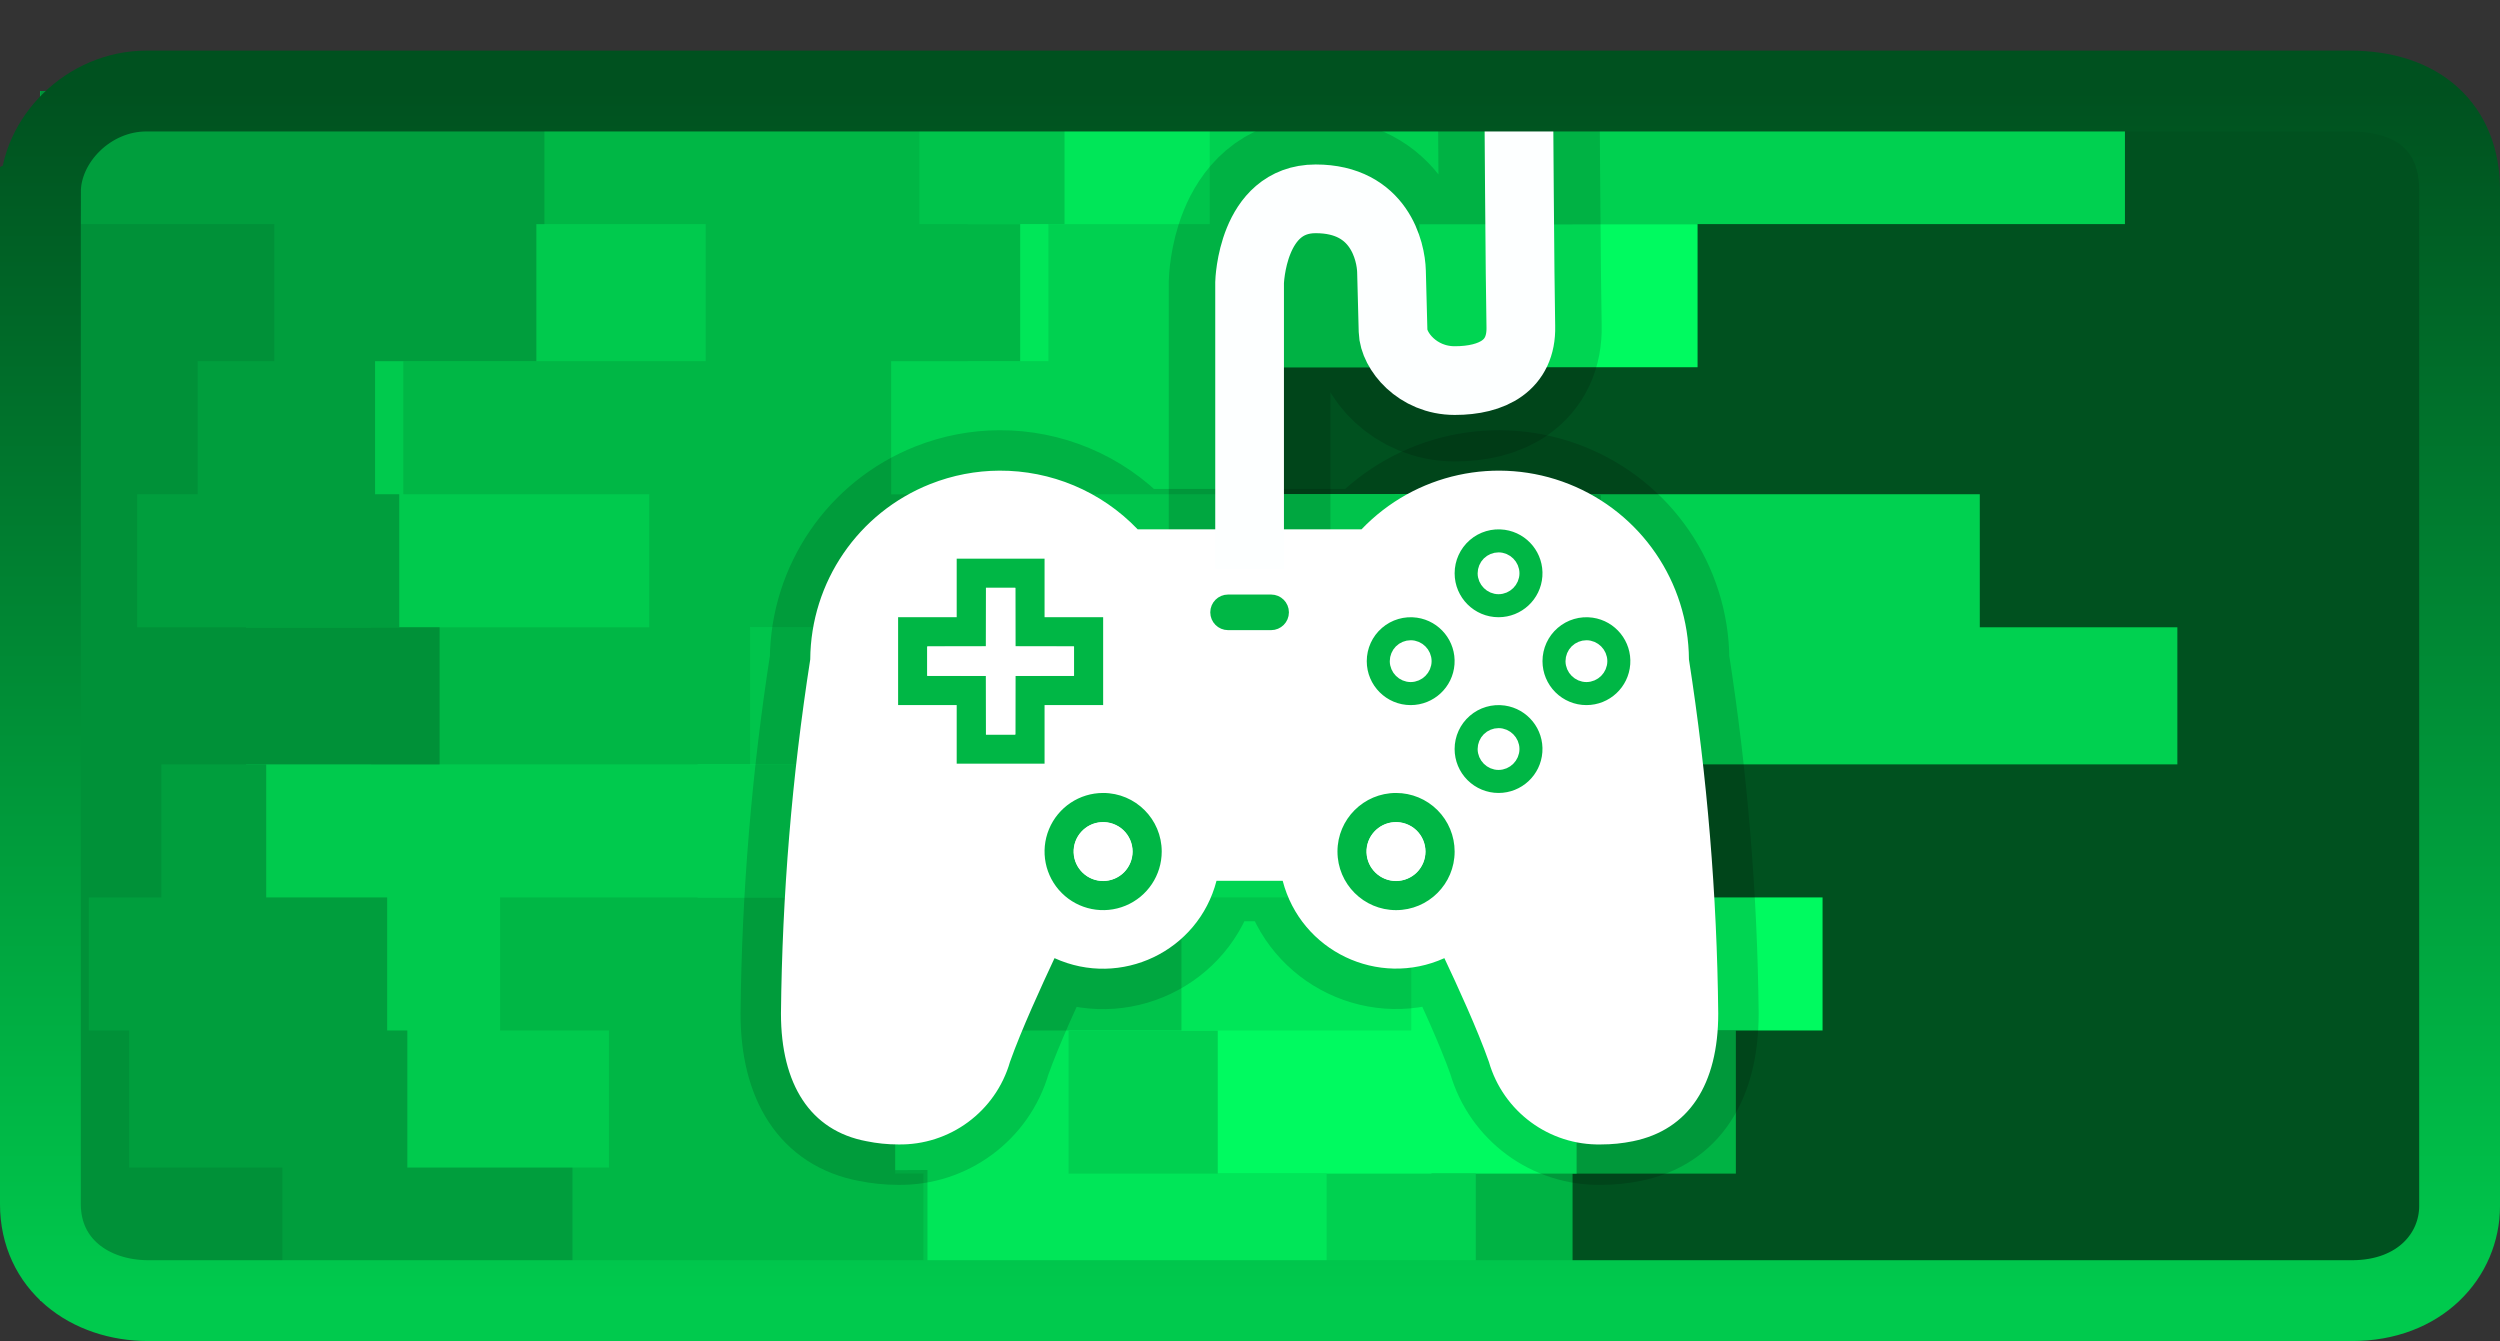 <svg version="1.1" xmlns="http://www.w3.org/2000/svg" xmlns:xlink="http://www.w3.org/1999/xlink" width="309.297" height="165.913" viewBox="0,0,309.297,165.913"><rect x="0" y="0" width="309.297" height="165.913" fill="#333333" stroke="none"/><defs><linearGradient x1="240" y1="255.456" x2="240" y2="105.808" gradientUnits="userSpaceOnUse" id="color-1"><stop offset="0" stop-color="#00ca4d"/><stop offset="1" stop-color="#00511f"/></linearGradient></defs><g transform="translate(-85.351,-94.544)"><g data-paper-data="{&quot;isPaintingLayer&quot;:true}" fill-rule="nonzero" stroke-linecap="butt" stroke-linejoin="miter" stroke-dasharray="" stroke-dashoffset="0" style="mix-blend-mode: normal"><g stroke="none" stroke-width="1" stroke-miterlimit="10"><path d="M90.351,255.456v-149.649h299.297v149.649z" fill="#00511f"/><path d="M293.375,105.808h54.871v16.461h-83.304v16.96h-20.951v16.461h86.297v16.461h24.443v16.96h-126.204v16.461h-1.995v16.461h7.981v16.96h40.904v16.461h-185.065v-16.461v0v-16.96v0v-16.461v0v-16.461v0v-16.96v0v-16.461v0v-16.461v0v-16.96v0v-16.461v0z" fill="#00d150"/><path d="M299.859,105.808h-39.407v16.461h16.96v16.96h-51.878v16.461h57.864v16.461h-45.393v16.96h26.438v16.461h28.932v16.461h6.734v17.708h-20.203v15.713h-189.555v-16.461v0v-16.96v0v-16.461v0v-16.461v0v-16.96v0v-16.461v0v-16.461v0v-16.96v0v-16.461v0z" fill="#00b344"/><path d="M238.005,105.808h6.984v16.461h50.382v17.708h-80.311v15.713h48.386v16.461h-19.454v16.96h12.471v16.461h54.372v16.461h-30.429v17.708h-17.958v15.713h-172.096v-16.461v0v-16.96v0v-16.461v0v-16.461v0v-16.96v0v-16.461v0v-16.461v0v-16.96v0v-16.461v0z" fill="#00fa60"/><path d="M263.445,105.808h16.461v16.461h-18.956v17.708h-24.941v15.713h21.948v16.461h-63.351v16.96h17.459v16.461h-20.452v16.461h44.396v17.708h31.925v15.713h-177.583v-16.461v0v-16.96v0v-16.461v0v-16.461v0v-16.96v0v-16.461v0v-16.461v0v-16.96v0v-16.461v0z" fill="#00d150"/><path d="M200.094,105.808h34.918v16.461h-19.953v16.96h-24.941v16.461h70.834v16.461h-93.281v16.96h24.941v16.461h67.342v16.461h-42.4v17.708h31.925v15.713h-159.126v-16.461v0v-16.96v0v-16.461v0v-16.461v0v-16.96v0v-16.461v0v-16.461v0v-16.96v0v-16.461v0z" fill="#00e658"/><path d="M189.618,105.808h27.436v16.461h-11.972v16.96h-27.436v16.461h-19.953v16.461h78.815v16.96h-72.33v16.461h67.342v16.461h-73.328v17.459l41.902,-0.2v16.162h-109.742v-16.461v0v-16.96v0v-16.461v0v-16.461v0v-16.96v0v-16.461v0v-16.461v0v-16.96v0v-16.461v0z" fill="#00c44b"/><path d="M181.138,105.808h17.958v16.461h12.471v16.96h-15.963v16.461h15.464v16.461h-32.923v16.96h-6.485v16.461h39.906v16.461h-15.464v17.708h3.492v15.713h-109.244v-16.461v0v-16.96v0v-16.461v0v-16.461v0v-16.96v0v-16.461v0v-16.461v0v-16.96v0v-16.461v0z" fill="#00b745"/><path d="M127.764,105.808h-2.494v16.461h47.389v16.96h-37.412v16.461h30.429v16.461h-34.419v16.96h55.869v16.461h-39.906v16.461h13.468v16.96h-4.489v16.461h-65.845v-16.461v0v-16.96v0v-16.461v0v-16.461v0v-16.96v0v-16.461v0v-16.461v0v-16.96v0v-16.461v0z" fill="#00ca4d"/><path d="M139.735,105.808h12.97v16.461h-0.998v16.96h-19.953v16.461h2.993v16.461h-18.956v16.96h2.494v16.461h14.965v16.461h2.494v16.96h20.452v16.461h-65.845v-16.461v0v-16.96v0v-16.461v0v-16.461v0v-16.96v0v-16.461v0v-16.461v0v-16.96v0v-16.461v0z" fill="#009e3d"/><path d="M91.848,105.808h3.492v16.461h23.944v16.96h-9.478v16.461h-7.482v16.461h37.412v16.96h-34.419v16.461h-8.979v16.461h4.988v16.96h18.956v16.461h-29.93v-16.461v0v-16.96v0v-16.461v0v-16.461v0v-16.96v0v-16.461v0v-16.461v0v-16.96v0v-16.461v0z" fill="#009138"/></g><g><path d="M226.406,160.334c0,0 0.019,-0.299 0.445,-0.299c2.559,0 26.941,0 26.941,0c6.62,-6.921 16.775,-9.137 25.676,-5.602c8.901,3.535 14.77,12.114 14.837,21.691c2.261,14.497 3.472,29.139 3.624,43.811c0,8.769 -3.624,14.386 -10.545,15.799c-1.3,0.266 -2.623,0.4 -3.95,0.399c-6.408,0.135 -12.105,-4.059 -13.879,-10.219c-1.413,-4.022 -3.95,-9.531 -5.508,-12.829c-8.192,3.704 -17.745,-0.864 -20.003,-9.566h-8.19c-2.254,8.724 -11.838,13.299 -20.039,9.566c-1.558,3.334 -4.095,8.843 -5.509,12.829c-1.77,6.146 -7.447,10.337 -13.842,10.219c-1.315,-0.001 -2.625,-0.135 -3.913,-0.399c-6.957,-1.305 -10.581,-7.029 -10.581,-15.799c0.152,-14.672 1.362,-29.314 3.623,-43.811c0.068,-9.577 5.936,-18.156 14.837,-21.691c2.782,-1.105 5.685,-1.648 8.565,-1.661c6.337,-0.029 12.56,2.505 17.111,7.263z" fill="none" stroke-opacity="0.149" stroke="#000000" stroke-width="10" stroke-miterlimit="10"/><path d="M239.949,164.935v-35.434c0,0 0.273,-10.358 8.177,-10.358c7.904,0 9.315,6.52 9.379,8.978c0.064,2.459 0.128,4.917 0.193,7.376c0.064,2.459 2.998,6.133 7.632,6.133c4.634,0 8.29,-1.852 8.177,-6.678c-0.109,-4.64 -0.273,-30.409 -0.273,-30.409" fill="none" stroke-opacity="0.149" stroke="#000000" stroke-width="20" stroke-miterlimit="4"/><path d="M226.107,160.035h27.685c6.62,-6.921 16.775,-9.137 25.676,-5.602c8.901,3.535 14.77,12.114 14.837,21.691c2.261,14.497 3.472,29.139 3.624,43.811c0,8.769 -3.624,14.386 -10.545,15.799c-1.3,0.266 -2.623,0.4 -3.95,0.399c-6.408,0.135 -12.105,-4.059 -13.879,-10.219c-1.413,-4.022 -3.95,-9.531 -5.508,-12.829c-8.192,3.704 -17.745,-0.864 -20.003,-9.566h-8.19c-2.254,8.724 -11.838,13.299 -20.039,9.566c-1.558,3.334 -4.095,8.843 -5.509,12.829c-1.77,6.146 -7.447,10.337 -13.842,10.219c-1.315,-0.001 -2.625,-0.135 -3.913,-0.399c-6.957,-1.305 -10.581,-7.029 -10.581,-15.799c0.152,-14.672 1.362,-29.314 3.623,-43.811c0.068,-9.577 5.936,-18.156 14.837,-21.691c2.782,-1.105 5.685,-1.648 8.565,-1.661c6.337,-0.029 12.56,2.505 17.111,7.263z" fill="#ffffff" stroke="none" stroke-width="9.345" stroke-miterlimit="10"/><path d="M239.949,164.935v-35.434c0,0 0.273,-10.358 8.177,-10.358c7.904,0 9.315,6.52 9.379,8.978c0.064,2.459 0.128,4.917 0.193,7.376c0.064,2.459 2.998,6.133 7.632,6.133c4.634,0 8.29,-1.852 8.177,-6.678c-0.109,-4.64 -0.273,-30.409 -0.273,-30.409" fill="none" stroke="#fdffff" stroke-width="8.5" stroke-miterlimit="4"/><path d="M267.191,161.363c1.191,-1.032 2.772,-1.497 4.333,-1.273c2.822,0.406 4.85,2.924 4.647,5.768c-0.203,2.844 -2.569,5.047 -5.42,5.048c-3.002,-0 -5.435,-2.433 -5.435,-5.435c-0,-1.576 0.684,-3.075 1.876,-4.108zM203.712,163.659h10.871v7.247h7.248v10.871h-7.248v7.248h-10.871v-7.248h-7.248v-10.871h7.248zM272.562,165.471c0,-1.001 -0.811,-1.812 -1.811,-1.812c-0.481,-0 -0.941,0.191 -1.281,0.53c-0.34,0.34 -0.531,0.801 -0.531,1.281c-0,1.001 0.811,1.812 1.811,1.812c1.001,0 1.812,-0.811 1.812,-1.811zM207.336,167.282v7.248h-7.248v3.624h7.248v7.248h3.624v-7.248h7.248v-3.624h-7.248v-7.248zM256.32,172.234c1.192,-1.032 2.773,-1.497 4.333,-1.272c2.822,0.406 4.85,2.924 4.647,5.768c-0.203,2.844 -2.57,5.047 -5.421,5.048c-3.002,-0 -5.435,-2.434 -5.435,-5.435c-0,-1.577 0.684,-3.076 1.876,-4.108zM278.062,172.234c1.192,-1.032 2.773,-1.497 4.333,-1.272c2.822,0.406 4.85,2.924 4.647,5.768c-0.203,2.844 -2.569,5.047 -5.42,5.048c-1.442,0 -2.824,-0.572 -3.844,-1.592c-1.019,-1.019 -1.592,-2.402 -1.592,-3.844c-0,-1.577 0.684,-3.076 1.876,-4.108zM261.691,176.341c-0,-1.001 -0.812,-1.812 -1.812,-1.811c-0.481,0 -0.941,0.191 -1.281,0.531c-0.34,0.34 -0.53,0.801 -0.53,1.281c0,1.001 0.812,1.812 1.812,1.811c1.001,-0 1.812,-0.812 1.811,-1.812zM281.622,174.529c-0.481,-0 -0.942,0.191 -1.282,0.531c-0.34,0.34 -0.531,0.801 -0.531,1.282c0,1.001 0.811,1.811 1.812,1.811c1.001,-0 1.812,-0.811 1.812,-1.812c0,-1.001 -0.811,-1.812 -1.811,-1.812zM267.191,183.105c1.191,-1.032 2.772,-1.497 4.332,-1.272c2.822,0.406 4.85,2.924 4.647,5.768c-0.203,2.844 -2.569,5.047 -5.42,5.048c-1.442,-0 -2.824,-0.573 -3.844,-1.592c-1.019,-1.019 -1.592,-2.402 -1.592,-3.844c0,-1.576 0.685,-3.075 1.876,-4.107zM272.562,187.213c0,-1.001 -0.811,-1.812 -1.811,-1.812c-0.481,-0 -0.941,0.191 -1.281,0.53c-0.34,0.34 -0.531,0.801 -0.531,1.281c-0,1.001 0.811,1.812 1.811,1.812c1.001,0 1.812,-0.811 1.812,-1.811zM215.135,197.122c1.122,-2.708 3.765,-4.474 6.696,-4.473c4.002,0 7.247,3.245 7.247,7.248c-0,2.931 -1.766,5.574 -4.474,6.696c-2.708,1.122 -5.826,0.501 -7.898,-1.571c-2.073,-2.073 -2.693,-5.19 -1.571,-7.898zM250.821,199.896c-0,-4.003 3.245,-7.247 7.247,-7.247c1.922,-0 3.766,0.764 5.125,2.123c1.359,1.359 2.123,3.203 2.123,5.125c-0,4.003 -3.245,7.247 -7.247,7.247c-4.003,-0 -7.247,-3.245 -7.247,-7.247zM224.304,197.247c-0.734,-0.685 -1.719,-1.036 -2.721,-0.967c-1.953,0.128 -3.451,1.784 -3.384,3.74c0.067,1.956 1.675,3.505 3.632,3.5c0.961,0 1.883,-0.382 2.562,-1.061c0.68,-0.68 1.061,-1.601 1.061,-2.562c0,-1.004 -0.416,-1.963 -1.15,-2.649zM260.541,197.247c-0.734,-0.685 -1.719,-1.036 -2.721,-0.967c-1.953,0.128 -3.451,1.784 -3.384,3.74c0.067,1.956 1.675,3.505 3.632,3.5c0.961,0 1.883,-0.382 2.562,-1.061c0.68,-0.68 1.061,-1.601 1.061,-2.562c0,-1.004 -0.416,-1.963 -1.15,-2.649z" fill="#00b745" stroke="none" stroke-width="9.345" stroke-miterlimit="10"/><path d="M283.458,176.341c-0,1.001 -0.836,1.837 -1.837,1.837c-1.001,0 -1.837,-0.836 -1.837,-1.837c-0,-0.481 0.198,-0.96 0.538,-1.299c0.34,-0.34 0.819,-0.538 1.299,-0.538c1.001,0 1.837,0.837 1.837,1.837z" data-paper-data="{&quot;noHover&quot;:false,&quot;origItem&quot;:[&quot;Path&quot;,{&quot;applyMatrix&quot;:true,&quot;segments&quot;:[[[357.74897,136.43652],[1.98674,0.00053],[-0.95452,-0.00025]],[[355.20399,137.49029],[0.67495,-0.67495],[-0.67494,0.67496]],[[354.15023,140.03527],[-0.00025,-0.95452],[0.00054,1.98675]],[[357.74833,143.63209],[-1.98675,0.00017],[1.98676,-0.00018]],[[361.34579,140.03463],[-0.00017,1.98674],[0.00018,-1.98675]]],&quot;closed&quot;:true,&quot;fillColor&quot;:[1,1,1],&quot;strokeWidth&quot;:9.34454}]}" fill="#ffffff" stroke="#ffffff" stroke-width="1.5" stroke-miterlimit="10"/><path d="M272.587,165.471c-0,1.001 -0.837,1.837 -1.837,1.837c-1.001,-0 -1.837,-0.837 -1.837,-1.837c0,-0.481 0.198,-0.959 0.538,-1.299c0.34,-0.34 0.819,-0.538 1.299,-0.538c1.001,0 1.837,0.837 1.837,1.837z" data-paper-data="{&quot;noHover&quot;:false,&quot;origItem&quot;:[&quot;Path&quot;,{&quot;applyMatrix&quot;:true,&quot;segments&quot;:[[[339.75865,118.44983],[0,0],[0.00049,-1.98698]],[[336.16182,114.85115],[1.98699,0.00054],[-0.95421,-0.00025]],[[333.61748,115.90429],[0.6749,-0.67457],[-0.67491,0.67456]],[[332.56309,118.44812],[0.00021,-0.95421],[-0.00045,1.98698]],[[336.16001,122.04671],[-1.98699,-0.00047],[1.98698,0.00047]],[[339.75864,118.44983],[-0.00051,1.98698],[0,0]]],&quot;closed&quot;:true,&quot;fillColor&quot;:[1,1,1],&quot;strokeWidth&quot;:9.34454}]}" fill="#ffffff" stroke="#ffffff" stroke-width="1.5" stroke-miterlimit="10"/><path d="M261.717,176.341c0,1.001 -0.836,1.837 -1.837,1.837c-1.001,0 -1.837,-0.836 -1.837,-1.837c-0,-0.481 0.198,-0.959 0.538,-1.299c0.34,-0.34 0.818,-0.538 1.299,-0.538c1.001,-0 1.837,0.836 1.837,1.837z" data-paper-data="{&quot;noHover&quot;:false,&quot;origItem&quot;:[&quot;Path&quot;,{&quot;applyMatrix&quot;:true,&quot;segments&quot;:[[[318.17325,140.0334],[0,0],[-0.00048,-1.98699]],[[314.57466,136.43648],[1.98699,-0.00045],[-0.95421,0.00021]],[[312.03083,137.49088],[0.67457,-0.6749],[-0.67457,0.6749]],[[310.9777,140.03523],[-0.00025,-0.95421],[0.00054,1.98698]],[[314.5764,143.63205],[-1.98699,0.00051],[1.98698,-0.00051]],[[318.17326,140.0334],[0.00048,1.98699],[0,0]]],&quot;closed&quot;:true,&quot;fillColor&quot;:[1,1,1],&quot;strokeWidth&quot;:9.34454}]}" fill="#ffffff" stroke="#ffffff" stroke-width="1.5" stroke-miterlimit="10"/><path d="M272.587,187.213c-0,1.001 -0.837,1.837 -1.837,1.837c-1.001,-0 -1.837,-0.837 -1.837,-1.837c0,-0.481 0.198,-0.959 0.538,-1.299c0.34,-0.34 0.819,-0.538 1.299,-0.538c1.001,0 1.837,0.837 1.837,1.837z" data-paper-data="{&quot;noHover&quot;:false,&quot;origItem&quot;:[&quot;Path&quot;,{&quot;applyMatrix&quot;:true,&quot;segments&quot;:[[[339.75865,161.62233],[0,0],[0.00049,-1.98699]],[[336.16182,158.02363],[1.98699,0.00053],[-0.95421,-0.00026]],[[333.61748,159.07678],[0.6749,-0.67456],[-0.67491,0.67455]],[[332.56309,161.6206],[0.00021,-0.95421],[-0.00045,1.98698]],[[336.16001,165.21919],[-1.98699,-0.00048],[1.98698,0.00047]],[[339.75864,161.62231],[-0.00051,1.98699],[0,0]]],&quot;closed&quot;:true,&quot;fillColor&quot;:[1,1,1],&quot;strokeWidth&quot;:9.34454}]}" fill="#ffffff" stroke="#ffffff" stroke-width="1.5" stroke-miterlimit="10"/><path d="M260.558,197.229c0.734,0.685 1.158,1.663 1.158,2.667c0,0.961 -0.389,1.901 -1.069,2.58c-0.68,0.68 -1.619,1.069 -2.58,1.069c-1.957,0.005 -3.59,-1.568 -3.657,-3.524c-0.067,-1.956 1.455,-3.637 3.407,-3.766c1.002,-0.069 2.006,0.288 2.74,0.974z" data-paper-data="{&quot;noHover&quot;:false,&quot;origItem&quot;:[&quot;Path&quot;,{&quot;applyMatrix&quot;:true,&quot;segments&quot;:[[[315.88931,181.54666],[0,0],[-1.45728,-1.36107]],[[310.48593,179.62662],[1.98937,-0.13633],[-3.87765,0.25476]],[[303.7663,187.05271],[-0.13287,-3.88375],[0.13287,3.88375]],[[310.97772,194.00223],[-3.88601,0.01083],[1.90844,0.00004]],[[316.06591,191.8947],[-1.34946,1.34946],[1.34946,-1.34947]],[[318.17342,186.8065],[0.00004,1.90845],[0.00032,-1.99402]],[[315.88931,181.54665],[1.45729,1.36106],[0,0]]],&quot;closed&quot;:true,&quot;fillColor&quot;:[1,1,1],&quot;strokeWidth&quot;:9.34454}]}" fill="#ffffff" stroke="none" stroke-width="4.672" stroke-miterlimit="10"/><path d="M224.322,197.229c0.734,0.685 1.158,1.663 1.158,2.667c0,0.961 -0.389,1.901 -1.069,2.58c-0.68,0.68 -1.619,1.069 -2.58,1.069c-1.957,0.005 -3.59,-1.568 -3.657,-3.524c-0.067,-1.956 1.455,-3.637 3.407,-3.766c1.002,-0.069 2.006,0.288 2.74,0.974z" data-paper-data="{&quot;noHover&quot;:false,&quot;origItem&quot;:[&quot;Path&quot;,{&quot;applyMatrix&quot;:true,&quot;segments&quot;:[[[243.93392,181.54665],[0,0],[-1.45728,-1.36107]],[[238.53054,179.62661],[1.98936,-0.13632],[-3.87766,0.25477]],[[231.81091,187.05271],[-0.13287,-3.88375],[0.13287,3.88375]],[[239.02232,194.00223],[-3.88601,0.01083],[1.90844,0.00004]],[[244.11051,191.89471],[-1.34946,1.34946],[1.34945,-1.34947]],[[246.21802,186.8065],[0.00005,1.90845],[0.00032,-1.99402]],[[243.93391,181.54666],[1.45729,1.36106],[0,0]]],&quot;closed&quot;:true,&quot;fillColor&quot;:[1,1,1],&quot;strokeWidth&quot;:9.34454}]}" fill="#ffffff" stroke="none" stroke-width="4.672" stroke-miterlimit="10"/><path d="M210.965,167.257l0.013,7.254l7.254,0.013v3.634l-7.254,0.013l-0.013,7.254h-3.634l-0.013,-7.254l-7.254,-0.013v-3.634l7.254,-0.013l0.013,-7.254z" data-paper-data="{&quot;noHover&quot;:false,&quot;origItem&quot;:[&quot;Path&quot;,{&quot;applyMatrix&quot;:true,&quot;segments&quot;:[[210.23947,122.04511],[210.23947,136.43653],[195.84803,136.43653],[195.84803,143.63225],[210.23947,143.63225],[210.23947,158.02368],[217.43518,158.02368],[217.43518,143.63225],[231.82661,143.63225],[231.82661,136.43653],[217.43518,136.43653],[217.43518,122.04511]],&quot;closed&quot;:true,&quot;fillColor&quot;:[1,1,1],&quot;strokeWidth&quot;:9.34454}]}" fill="#ffffff" stroke="none" stroke-width="4.672" stroke-miterlimit="10"/><path d="M244.314,170.302c0,0.94 -0.762,1.702 -1.702,1.702h-5.325c-0.94,0 -1.702,-0.762 -1.702,-1.702v0c0,-0.94 0.762,-1.702 1.702,-1.702h5.325c0.94,0 1.702,0.762 1.702,1.702z" fill="#00b745" stroke="#00b745" stroke-width="1" stroke-miterlimit="10"/></g><path d="M90.351,118.303c0,-6.399 5.915,-12.496 13.119,-12.496c28.933,0 219.728,0 272.61,0c8.614,0 13.568,4.644 13.568,12.246c0,30.592 0,109.092 0,125.705c0,6.04 -4.859,11.698 -13.319,11.698c-52.467,0 -243.426,0 -272.61,0c-7.328,0 -13.369,-4.524 -13.369,-11.947c0,-30.161 0,-108.193 0,-125.206z" data-paper-data="{&quot;index&quot;:null}" fill="none" stroke="url(#color-1)" stroke-width="10" stroke-miterlimit="10"/></g></g></svg><!--rotationCenter:154.64865000000003:85.45635110840999-->
